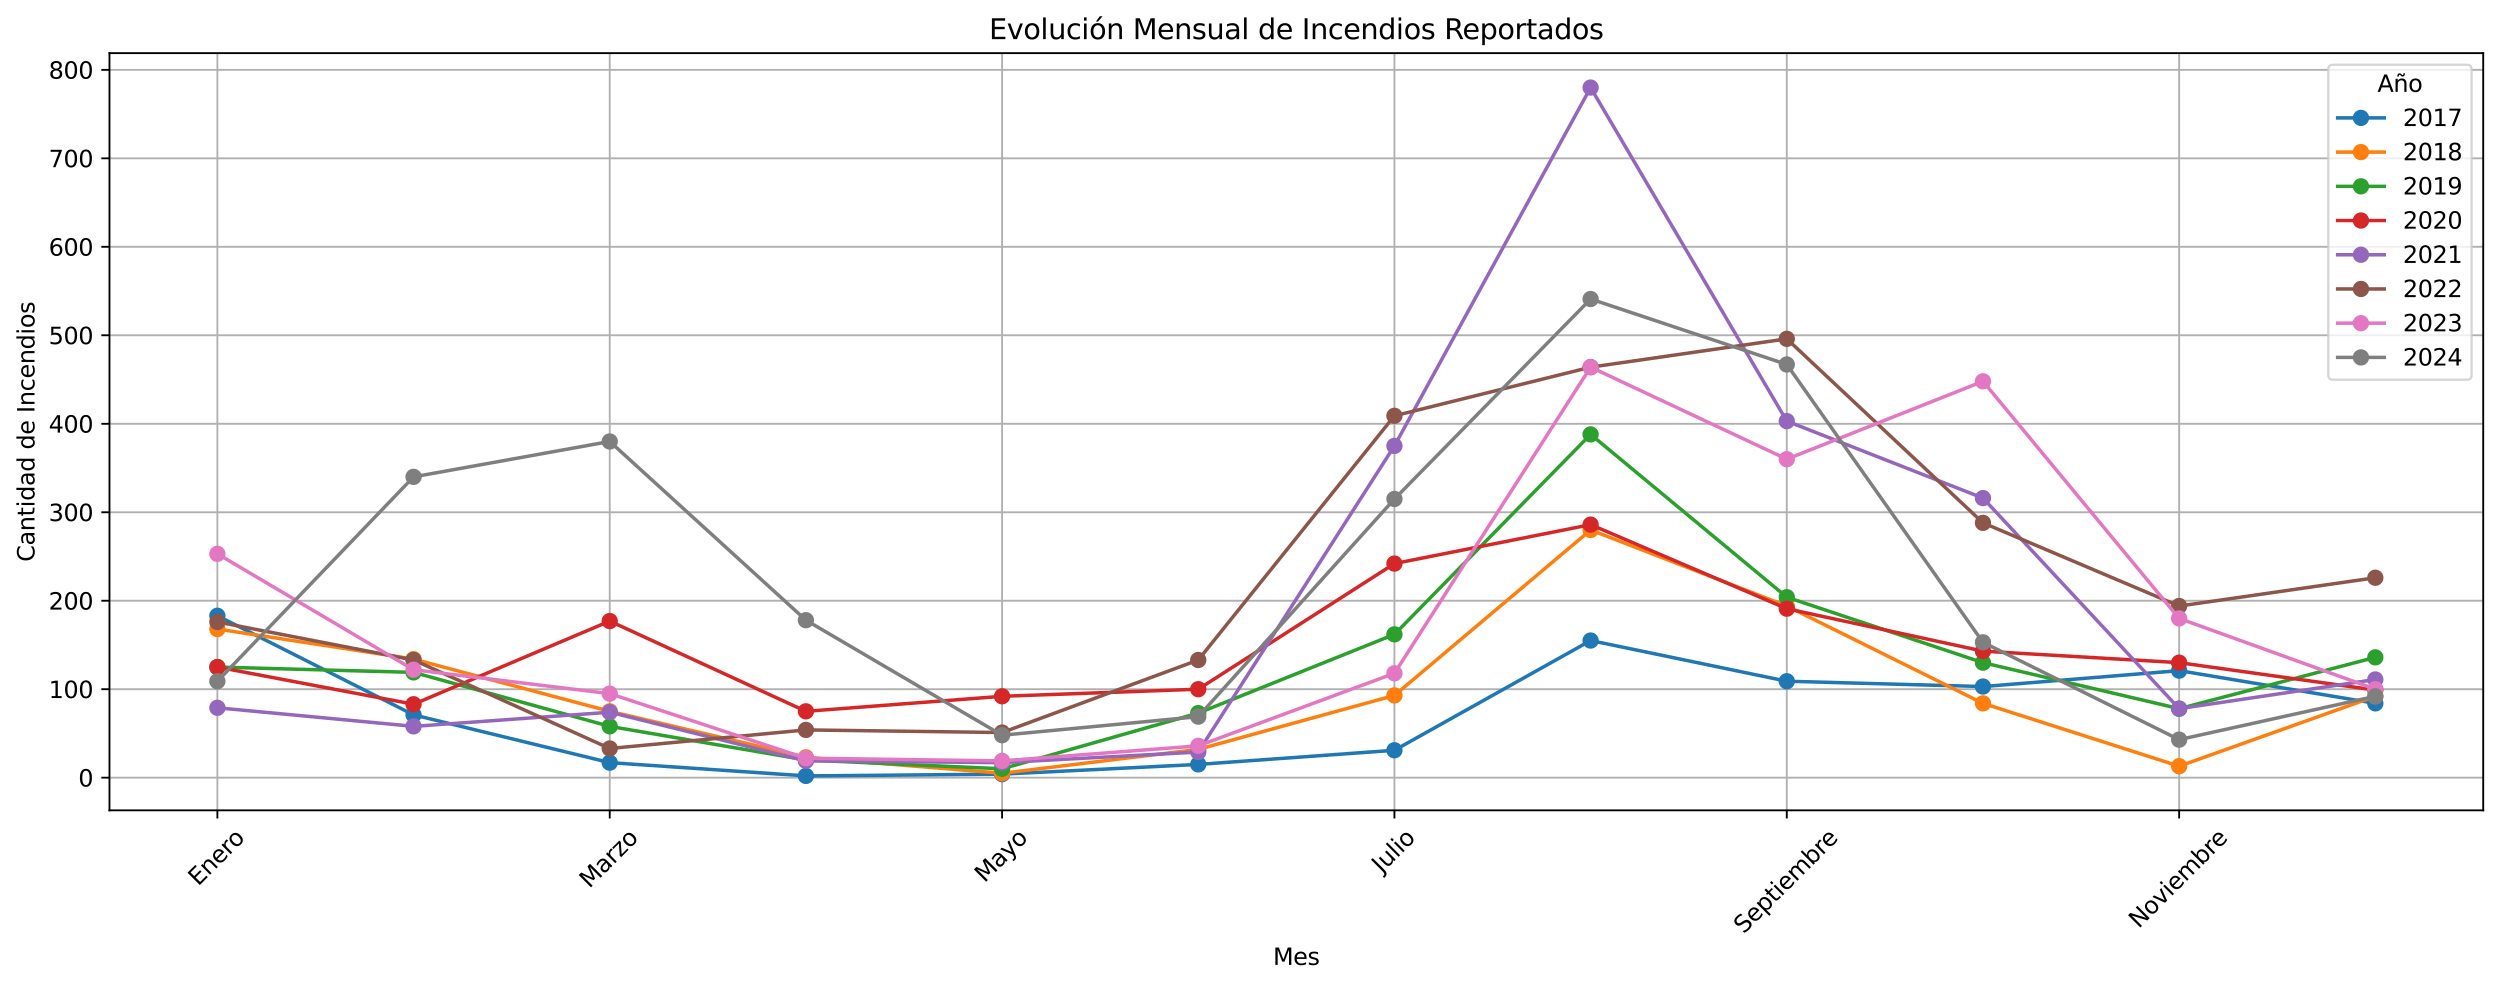 <?xml version="1.0" encoding="utf-8" standalone="no"?>
<!DOCTYPE svg PUBLIC "-//W3C//DTD SVG 1.1//EN"
  "http://www.w3.org/Graphics/SVG/1.1/DTD/svg11.dtd">
<svg xmlns:xlink="http://www.w3.org/1999/xlink" width="1072.496pt" height="423.244pt" viewBox="0 0 1072.496 423.244" xmlns="http://www.w3.org/2000/svg" version="1.1">
 <defs>
  <style type="text/css">*{stroke-linejoin: round; stroke-linecap: butt}</style>
 </defs>
 <g id="figure_1">
  <g id="patch_1">
   <path d="M 0 423.244 
L 1072.496 423.244 
L 1072.496 0 
L 0 0 
z
" style="fill: #ffffff"/>
  </g>
  <g id="axes_1">
   <g id="patch_2">
    <path d="M 46.966 347.63 
L 1065.296 347.63 
L 1065.296 22.798 
L 46.966 22.798 
z
" style="fill: #ffffff"/>
   </g>
   <g id="matplotlib.axis_1">
    <g id="xtick_1">
     <g id="line2d_1">
      <path d="M 93.253 347.63 
L 93.253 22.798 
" clip-path="url(#p991746381f)" style="fill: none; stroke: #b0b0b0; stroke-width: 0.8; stroke-linecap: square"/>
     </g>
     <g id="line2d_2">
      <defs>
       <path id="m0b01eab002" d="M 0 0 
L 0 3.5 
" style="stroke: #000000; stroke-width: 0.8"/>
      </defs>
      <g>
       <use xlink:href="#m0b01eab002" x="93.253" y="347.63" style="stroke: #000000; stroke-width: 0.8"/>
      </g>
     </g>
     <g id="text_1">
      <!-- Enero -->
      <g transform="translate(85.017 380.378) rotate(-45) scale(0.1 -0.1)">
       <defs>
        <path id="DejaVuSans-45" d="M 628 4666 
L 3578 4666 
L 3578 4134 
L 1259 4134 
L 1259 2753 
L 3481 2753 
L 3481 2222 
L 1259 2222 
L 1259 531 
L 3634 531 
L 3634 0 
L 628 0 
L 628 4666 
z
" transform="scale(0.016)"/>
        <path id="DejaVuSans-6e" d="M 3513 2113 
L 3513 0 
L 2938 0 
L 2938 2094 
Q 2938 2591 2744 2837 
Q 2550 3084 2163 3084 
Q 1697 3084 1428 2787 
Q 1159 2491 1159 1978 
L 1159 0 
L 581 0 
L 581 3500 
L 1159 3500 
L 1159 2956 
Q 1366 3272 1645 3428 
Q 1925 3584 2291 3584 
Q 2894 3584 3203 3211 
Q 3513 2838 3513 2113 
z
" transform="scale(0.016)"/>
        <path id="DejaVuSans-65" d="M 3597 1894 
L 3597 1613 
L 953 1613 
Q 991 1019 1311 708 
Q 1631 397 2203 397 
Q 2534 397 2845 478 
Q 3156 559 3463 722 
L 3463 178 
Q 3153 47 2828 -22 
Q 2503 -91 2169 -91 
Q 1331 -91 842 396 
Q 353 884 353 1716 
Q 353 2575 817 3079 
Q 1281 3584 2069 3584 
Q 2775 3584 3186 3129 
Q 3597 2675 3597 1894 
z
M 3022 2063 
Q 3016 2534 2758 2815 
Q 2500 3097 2075 3097 
Q 1594 3097 1305 2825 
Q 1016 2553 972 2059 
L 3022 2063 
z
" transform="scale(0.016)"/>
        <path id="DejaVuSans-72" d="M 2631 2963 
Q 2534 3019 2420 3045 
Q 2306 3072 2169 3072 
Q 1681 3072 1420 2755 
Q 1159 2438 1159 1844 
L 1159 0 
L 581 0 
L 581 3500 
L 1159 3500 
L 1159 2956 
Q 1341 3275 1631 3429 
Q 1922 3584 2338 3584 
Q 2397 3584 2469 3576 
Q 2541 3569 2628 3553 
L 2631 2963 
z
" transform="scale(0.016)"/>
        <path id="DejaVuSans-6f" d="M 1959 3097 
Q 1497 3097 1228 2736 
Q 959 2375 959 1747 
Q 959 1119 1226 758 
Q 1494 397 1959 397 
Q 2419 397 2687 759 
Q 2956 1122 2956 1747 
Q 2956 2369 2687 2733 
Q 2419 3097 1959 3097 
z
M 1959 3584 
Q 2709 3584 3137 3096 
Q 3566 2609 3566 1747 
Q 3566 888 3137 398 
Q 2709 -91 1959 -91 
Q 1206 -91 779 398 
Q 353 888 353 1747 
Q 353 2609 779 3096 
Q 1206 3584 1959 3584 
z
" transform="scale(0.016)"/>
       </defs>
       <use xlink:href="#DejaVuSans-45"/>
       <use xlink:href="#DejaVuSans-6e" transform="translate(63.184 0)"/>
       <use xlink:href="#DejaVuSans-65" transform="translate(126.562 0)"/>
       <use xlink:href="#DejaVuSans-72" transform="translate(188.086 0)"/>
       <use xlink:href="#DejaVuSans-6f" transform="translate(226.949 0)"/>
      </g>
     </g>
    </g>
    <g id="xtick_2">
     <g id="line2d_3">
      <path d="M 261.572 347.63 
L 261.572 22.798 
" clip-path="url(#p991746381f)" style="fill: none; stroke: #b0b0b0; stroke-width: 0.8; stroke-linecap: square"/>
     </g>
     <g id="line2d_4">
      <g>
       <use xlink:href="#m0b01eab002" x="261.572" y="347.63" style="stroke: #000000; stroke-width: 0.8"/>
      </g>
     </g>
     <g id="text_2">
      <!-- Marzo -->
      <g transform="translate(252.834 381.382) rotate(-45) scale(0.1 -0.1)">
       <defs>
        <path id="DejaVuSans-4d" d="M 628 4666 
L 1569 4666 
L 2759 1491 
L 3956 4666 
L 4897 4666 
L 4897 0 
L 4281 0 
L 4281 4097 
L 3078 897 
L 2444 897 
L 1241 4097 
L 1241 0 
L 628 0 
L 628 4666 
z
" transform="scale(0.016)"/>
        <path id="DejaVuSans-61" d="M 2194 1759 
Q 1497 1759 1228 1600 
Q 959 1441 959 1056 
Q 959 750 1161 570 
Q 1363 391 1709 391 
Q 2188 391 2477 730 
Q 2766 1069 2766 1631 
L 2766 1759 
L 2194 1759 
z
M 3341 1997 
L 3341 0 
L 2766 0 
L 2766 531 
Q 2569 213 2275 61 
Q 1981 -91 1556 -91 
Q 1019 -91 701 211 
Q 384 513 384 1019 
Q 384 1609 779 1909 
Q 1175 2209 1959 2209 
L 2766 2209 
L 2766 2266 
Q 2766 2663 2505 2880 
Q 2244 3097 1772 3097 
Q 1472 3097 1187 3025 
Q 903 2953 641 2809 
L 641 3341 
Q 956 3463 1253 3523 
Q 1550 3584 1831 3584 
Q 2591 3584 2966 3190 
Q 3341 2797 3341 1997 
z
" transform="scale(0.016)"/>
        <path id="DejaVuSans-7a" d="M 353 3500 
L 3084 3500 
L 3084 2975 
L 922 459 
L 3084 459 
L 3084 0 
L 275 0 
L 275 525 
L 2438 3041 
L 353 3041 
L 353 3500 
z
" transform="scale(0.016)"/>
       </defs>
       <use xlink:href="#DejaVuSans-4d"/>
       <use xlink:href="#DejaVuSans-61" transform="translate(86.279 0)"/>
       <use xlink:href="#DejaVuSans-72" transform="translate(147.559 0)"/>
       <use xlink:href="#DejaVuSans-7a" transform="translate(188.672 0)"/>
       <use xlink:href="#DejaVuSans-6f" transform="translate(241.162 0)"/>
      </g>
     </g>
    </g>
    <g id="xtick_3">
     <g id="line2d_5">
      <path d="M 429.891 347.63 
L 429.891 22.798 
" clip-path="url(#p991746381f)" style="fill: none; stroke: #b0b0b0; stroke-width: 0.8; stroke-linecap: square"/>
     </g>
     <g id="line2d_6">
      <g>
       <use xlink:href="#m0b01eab002" x="429.891" y="347.63" style="stroke: #000000; stroke-width: 0.8"/>
      </g>
     </g>
     <g id="text_3">
      <!-- Mayo -->
      <g transform="translate(422.37 378.949) rotate(-45) scale(0.1 -0.1)">
       <defs>
        <path id="DejaVuSans-79" d="M 2059 -325 
Q 1816 -950 1584 -1140 
Q 1353 -1331 966 -1331 
L 506 -1331 
L 506 -850 
L 844 -850 
Q 1081 -850 1212 -737 
Q 1344 -625 1503 -206 
L 1606 56 
L 191 3500 
L 800 3500 
L 1894 763 
L 2988 3500 
L 3597 3500 
L 2059 -325 
z
" transform="scale(0.016)"/>
       </defs>
       <use xlink:href="#DejaVuSans-4d"/>
       <use xlink:href="#DejaVuSans-61" transform="translate(86.279 0)"/>
       <use xlink:href="#DejaVuSans-79" transform="translate(147.559 0)"/>
       <use xlink:href="#DejaVuSans-6f" transform="translate(206.738 0)"/>
      </g>
     </g>
    </g>
    <g id="xtick_4">
     <g id="line2d_7">
      <path d="M 598.21 347.63 
L 598.21 22.798 
" clip-path="url(#p991746381f)" style="fill: none; stroke: #b0b0b0; stroke-width: 0.8; stroke-linecap: square"/>
     </g>
     <g id="line2d_8">
      <g>
       <use xlink:href="#m0b01eab002" x="598.21" y="347.63" style="stroke: #000000; stroke-width: 0.8"/>
      </g>
     </g>
     <g id="text_4">
      <!-- Julio -->
      <g transform="translate(592.75 374.826) rotate(-45) scale(0.1 -0.1)">
       <defs>
        <path id="DejaVuSans-4a" d="M 628 4666 
L 1259 4666 
L 1259 325 
Q 1259 -519 939 -900 
Q 619 -1281 -91 -1281 
L -331 -1281 
L -331 -750 
L -134 -750 
Q 284 -750 456 -515 
Q 628 -281 628 325 
L 628 4666 
z
" transform="scale(0.016)"/>
        <path id="DejaVuSans-75" d="M 544 1381 
L 544 3500 
L 1119 3500 
L 1119 1403 
Q 1119 906 1312 657 
Q 1506 409 1894 409 
Q 2359 409 2629 706 
Q 2900 1003 2900 1516 
L 2900 3500 
L 3475 3500 
L 3475 0 
L 2900 0 
L 2900 538 
Q 2691 219 2414 64 
Q 2138 -91 1772 -91 
Q 1169 -91 856 284 
Q 544 659 544 1381 
z
M 1991 3584 
L 1991 3584 
z
" transform="scale(0.016)"/>
        <path id="DejaVuSans-6c" d="M 603 4863 
L 1178 4863 
L 1178 0 
L 603 0 
L 603 4863 
z
" transform="scale(0.016)"/>
        <path id="DejaVuSans-69" d="M 603 3500 
L 1178 3500 
L 1178 0 
L 603 0 
L 603 3500 
z
M 603 4863 
L 1178 4863 
L 1178 4134 
L 603 4134 
L 603 4863 
z
" transform="scale(0.016)"/>
       </defs>
       <use xlink:href="#DejaVuSans-4a"/>
       <use xlink:href="#DejaVuSans-75" transform="translate(29.492 0)"/>
       <use xlink:href="#DejaVuSans-6c" transform="translate(92.871 0)"/>
       <use xlink:href="#DejaVuSans-69" transform="translate(120.654 0)"/>
       <use xlink:href="#DejaVuSans-6f" transform="translate(148.438 0)"/>
      </g>
     </g>
    </g>
    <g id="xtick_5">
     <g id="line2d_9">
      <path d="M 766.529 347.63 
L 766.529 22.798 
" clip-path="url(#p991746381f)" style="fill: none; stroke: #b0b0b0; stroke-width: 0.8; stroke-linecap: square"/>
     </g>
     <g id="line2d_10">
      <g>
       <use xlink:href="#m0b01eab002" x="766.529" y="347.63" style="stroke: #000000; stroke-width: 0.8"/>
      </g>
     </g>
     <g id="text_5">
      <!-- Septiembre -->
      <g transform="translate(748.035 400.895) rotate(-45) scale(0.1 -0.1)">
       <defs>
        <path id="DejaVuSans-53" d="M 3425 4513 
L 3425 3897 
Q 3066 4069 2747 4153 
Q 2428 4238 2131 4238 
Q 1616 4238 1336 4038 
Q 1056 3838 1056 3469 
Q 1056 3159 1242 3001 
Q 1428 2844 1947 2747 
L 2328 2669 
Q 3034 2534 3370 2195 
Q 3706 1856 3706 1288 
Q 3706 609 3251 259 
Q 2797 -91 1919 -91 
Q 1588 -91 1214 -16 
Q 841 59 441 206 
L 441 856 
Q 825 641 1194 531 
Q 1563 422 1919 422 
Q 2459 422 2753 634 
Q 3047 847 3047 1241 
Q 3047 1584 2836 1778 
Q 2625 1972 2144 2069 
L 1759 2144 
Q 1053 2284 737 2584 
Q 422 2884 422 3419 
Q 422 4038 858 4394 
Q 1294 4750 2059 4750 
Q 2388 4750 2728 4690 
Q 3069 4631 3425 4513 
z
" transform="scale(0.016)"/>
        <path id="DejaVuSans-70" d="M 1159 525 
L 1159 -1331 
L 581 -1331 
L 581 3500 
L 1159 3500 
L 1159 2969 
Q 1341 3281 1617 3432 
Q 1894 3584 2278 3584 
Q 2916 3584 3314 3078 
Q 3713 2572 3713 1747 
Q 3713 922 3314 415 
Q 2916 -91 2278 -91 
Q 1894 -91 1617 61 
Q 1341 213 1159 525 
z
M 3116 1747 
Q 3116 2381 2855 2742 
Q 2594 3103 2138 3103 
Q 1681 3103 1420 2742 
Q 1159 2381 1159 1747 
Q 1159 1113 1420 752 
Q 1681 391 2138 391 
Q 2594 391 2855 752 
Q 3116 1113 3116 1747 
z
" transform="scale(0.016)"/>
        <path id="DejaVuSans-74" d="M 1172 4494 
L 1172 3500 
L 2356 3500 
L 2356 3053 
L 1172 3053 
L 1172 1153 
Q 1172 725 1289 603 
Q 1406 481 1766 481 
L 2356 481 
L 2356 0 
L 1766 0 
Q 1100 0 847 248 
Q 594 497 594 1153 
L 594 3053 
L 172 3053 
L 172 3500 
L 594 3500 
L 594 4494 
L 1172 4494 
z
" transform="scale(0.016)"/>
        <path id="DejaVuSans-6d" d="M 3328 2828 
Q 3544 3216 3844 3400 
Q 4144 3584 4550 3584 
Q 5097 3584 5394 3201 
Q 5691 2819 5691 2113 
L 5691 0 
L 5113 0 
L 5113 2094 
Q 5113 2597 4934 2840 
Q 4756 3084 4391 3084 
Q 3944 3084 3684 2787 
Q 3425 2491 3425 1978 
L 3425 0 
L 2847 0 
L 2847 2094 
Q 2847 2600 2669 2842 
Q 2491 3084 2119 3084 
Q 1678 3084 1418 2786 
Q 1159 2488 1159 1978 
L 1159 0 
L 581 0 
L 581 3500 
L 1159 3500 
L 1159 2956 
Q 1356 3278 1631 3431 
Q 1906 3584 2284 3584 
Q 2666 3584 2933 3390 
Q 3200 3197 3328 2828 
z
" transform="scale(0.016)"/>
        <path id="DejaVuSans-62" d="M 3116 1747 
Q 3116 2381 2855 2742 
Q 2594 3103 2138 3103 
Q 1681 3103 1420 2742 
Q 1159 2381 1159 1747 
Q 1159 1113 1420 752 
Q 1681 391 2138 391 
Q 2594 391 2855 752 
Q 3116 1113 3116 1747 
z
M 1159 2969 
Q 1341 3281 1617 3432 
Q 1894 3584 2278 3584 
Q 2916 3584 3314 3078 
Q 3713 2572 3713 1747 
Q 3713 922 3314 415 
Q 2916 -91 2278 -91 
Q 1894 -91 1617 61 
Q 1341 213 1159 525 
L 1159 0 
L 581 0 
L 581 4863 
L 1159 4863 
L 1159 2969 
z
" transform="scale(0.016)"/>
       </defs>
       <use xlink:href="#DejaVuSans-53"/>
       <use xlink:href="#DejaVuSans-65" transform="translate(63.477 0)"/>
       <use xlink:href="#DejaVuSans-70" transform="translate(125 0)"/>
       <use xlink:href="#DejaVuSans-74" transform="translate(188.477 0)"/>
       <use xlink:href="#DejaVuSans-69" transform="translate(227.686 0)"/>
       <use xlink:href="#DejaVuSans-65" transform="translate(255.469 0)"/>
       <use xlink:href="#DejaVuSans-6d" transform="translate(316.992 0)"/>
       <use xlink:href="#DejaVuSans-62" transform="translate(414.404 0)"/>
       <use xlink:href="#DejaVuSans-72" transform="translate(477.881 0)"/>
       <use xlink:href="#DejaVuSans-65" transform="translate(516.744 0)"/>
      </g>
     </g>
    </g>
    <g id="xtick_6">
     <g id="line2d_11">
      <path d="M 934.848 347.63 
L 934.848 22.798 
" clip-path="url(#p991746381f)" style="fill: none; stroke: #b0b0b0; stroke-width: 0.8; stroke-linecap: square"/>
     </g>
     <g id="line2d_12">
      <g>
       <use xlink:href="#m0b01eab002" x="934.848" y="347.63" style="stroke: #000000; stroke-width: 0.8"/>
      </g>
     </g>
     <g id="text_6">
      <!-- Noviembre -->
      <g transform="translate(917.503 398.596) rotate(-45) scale(0.1 -0.1)">
       <defs>
        <path id="DejaVuSans-4e" d="M 628 4666 
L 1478 4666 
L 3547 763 
L 3547 4666 
L 4159 4666 
L 4159 0 
L 3309 0 
L 1241 3903 
L 1241 0 
L 628 0 
L 628 4666 
z
" transform="scale(0.016)"/>
        <path id="DejaVuSans-76" d="M 191 3500 
L 800 3500 
L 1894 563 
L 2988 3500 
L 3597 3500 
L 2284 0 
L 1503 0 
L 191 3500 
z
" transform="scale(0.016)"/>
       </defs>
       <use xlink:href="#DejaVuSans-4e"/>
       <use xlink:href="#DejaVuSans-6f" transform="translate(74.805 0)"/>
       <use xlink:href="#DejaVuSans-76" transform="translate(135.986 0)"/>
       <use xlink:href="#DejaVuSans-69" transform="translate(195.166 0)"/>
       <use xlink:href="#DejaVuSans-65" transform="translate(222.949 0)"/>
       <use xlink:href="#DejaVuSans-6d" transform="translate(284.473 0)"/>
       <use xlink:href="#DejaVuSans-62" transform="translate(381.885 0)"/>
       <use xlink:href="#DejaVuSans-72" transform="translate(445.361 0)"/>
       <use xlink:href="#DejaVuSans-65" transform="translate(484.225 0)"/>
      </g>
     </g>
    </g>
    <g id="text_7">
     <!-- Mes -->
     <g transform="translate(546.135 413.964) scale(0.1 -0.1)">
      <defs>
       <path id="DejaVuSans-73" d="M 2834 3397 
L 2834 2853 
Q 2591 2978 2328 3040 
Q 2066 3103 1784 3103 
Q 1356 3103 1142 2972 
Q 928 2841 928 2578 
Q 928 2378 1081 2264 
Q 1234 2150 1697 2047 
L 1894 2003 
Q 2506 1872 2764 1633 
Q 3022 1394 3022 966 
Q 3022 478 2636 193 
Q 2250 -91 1575 -91 
Q 1294 -91 989 -36 
Q 684 19 347 128 
L 347 722 
Q 666 556 975 473 
Q 1284 391 1588 391 
Q 1994 391 2212 530 
Q 2431 669 2431 922 
Q 2431 1156 2273 1281 
Q 2116 1406 1581 1522 
L 1381 1569 
Q 847 1681 609 1914 
Q 372 2147 372 2553 
Q 372 3047 722 3315 
Q 1072 3584 1716 3584 
Q 2034 3584 2315 3537 
Q 2597 3491 2834 3397 
z
" transform="scale(0.016)"/>
      </defs>
      <use xlink:href="#DejaVuSans-4d"/>
      <use xlink:href="#DejaVuSans-65" transform="translate(86.279 0)"/>
      <use xlink:href="#DejaVuSans-73" transform="translate(147.803 0)"/>
     </g>
    </g>
   </g>
   <g id="matplotlib.axis_2">
    <g id="ytick_1">
     <g id="line2d_13">
      <path d="M 46.966 333.624 
L 1065.296 333.624 
" clip-path="url(#p991746381f)" style="fill: none; stroke: #b0b0b0; stroke-width: 0.8; stroke-linecap: square"/>
     </g>
     <g id="line2d_14">
      <defs>
       <path id="m8b86930b7f" d="M 0 0 
L -3.5 0 
" style="stroke: #000000; stroke-width: 0.8"/>
      </defs>
      <g>
       <use xlink:href="#m8b86930b7f" x="46.966" y="333.624" style="stroke: #000000; stroke-width: 0.8"/>
      </g>
     </g>
     <g id="text_8">
      <!-- 0 -->
      <g transform="translate(33.603 337.423) scale(0.1 -0.1)">
       <defs>
        <path id="DejaVuSans-30" d="M 2034 4250 
Q 1547 4250 1301 3770 
Q 1056 3291 1056 2328 
Q 1056 1369 1301 889 
Q 1547 409 2034 409 
Q 2525 409 2770 889 
Q 3016 1369 3016 2328 
Q 3016 3291 2770 3770 
Q 2525 4250 2034 4250 
z
M 2034 4750 
Q 2819 4750 3233 4129 
Q 3647 3509 3647 2328 
Q 3647 1150 3233 529 
Q 2819 -91 2034 -91 
Q 1250 -91 836 529 
Q 422 1150 422 2328 
Q 422 3509 836 4129 
Q 1250 4750 2034 4750 
z
" transform="scale(0.016)"/>
       </defs>
       <use xlink:href="#DejaVuSans-30"/>
      </g>
     </g>
    </g>
    <g id="ytick_2">
     <g id="line2d_15">
      <path d="M 46.966 295.668 
L 1065.296 295.668 
" clip-path="url(#p991746381f)" style="fill: none; stroke: #b0b0b0; stroke-width: 0.8; stroke-linecap: square"/>
     </g>
     <g id="line2d_16">
      <g>
       <use xlink:href="#m8b86930b7f" x="46.966" y="295.668" style="stroke: #000000; stroke-width: 0.8"/>
      </g>
     </g>
     <g id="text_9">
      <!-- 100 -->
      <g transform="translate(20.878 299.467) scale(0.1 -0.1)">
       <defs>
        <path id="DejaVuSans-31" d="M 794 531 
L 1825 531 
L 1825 4091 
L 703 3866 
L 703 4441 
L 1819 4666 
L 2450 4666 
L 2450 531 
L 3481 531 
L 3481 0 
L 794 0 
L 794 531 
z
" transform="scale(0.016)"/>
       </defs>
       <use xlink:href="#DejaVuSans-31"/>
       <use xlink:href="#DejaVuSans-30" transform="translate(63.623 0)"/>
       <use xlink:href="#DejaVuSans-30" transform="translate(127.246 0)"/>
      </g>
     </g>
    </g>
    <g id="ytick_3">
     <g id="line2d_17">
      <path d="M 46.966 257.711 
L 1065.296 257.711 
" clip-path="url(#p991746381f)" style="fill: none; stroke: #b0b0b0; stroke-width: 0.8; stroke-linecap: square"/>
     </g>
     <g id="line2d_18">
      <g>
       <use xlink:href="#m8b86930b7f" x="46.966" y="257.711" style="stroke: #000000; stroke-width: 0.8"/>
      </g>
     </g>
     <g id="text_10">
      <!-- 200 -->
      <g transform="translate(20.878 261.51) scale(0.1 -0.1)">
       <defs>
        <path id="DejaVuSans-32" d="M 1228 531 
L 3431 531 
L 3431 0 
L 469 0 
L 469 531 
Q 828 903 1448 1529 
Q 2069 2156 2228 2338 
Q 2531 2678 2651 2914 
Q 2772 3150 2772 3378 
Q 2772 3750 2511 3984 
Q 2250 4219 1831 4219 
Q 1534 4219 1204 4116 
Q 875 4013 500 3803 
L 500 4441 
Q 881 4594 1212 4672 
Q 1544 4750 1819 4750 
Q 2544 4750 2975 4387 
Q 3406 4025 3406 3419 
Q 3406 3131 3298 2873 
Q 3191 2616 2906 2266 
Q 2828 2175 2409 1742 
Q 1991 1309 1228 531 
z
" transform="scale(0.016)"/>
       </defs>
       <use xlink:href="#DejaVuSans-32"/>
       <use xlink:href="#DejaVuSans-30" transform="translate(63.623 0)"/>
       <use xlink:href="#DejaVuSans-30" transform="translate(127.246 0)"/>
      </g>
     </g>
    </g>
    <g id="ytick_4">
     <g id="line2d_19">
      <path d="M 46.966 219.755 
L 1065.296 219.755 
" clip-path="url(#p991746381f)" style="fill: none; stroke: #b0b0b0; stroke-width: 0.8; stroke-linecap: square"/>
     </g>
     <g id="line2d_20">
      <g>
       <use xlink:href="#m8b86930b7f" x="46.966" y="219.755" style="stroke: #000000; stroke-width: 0.8"/>
      </g>
     </g>
     <g id="text_11">
      <!-- 300 -->
      <g transform="translate(20.878 223.554) scale(0.1 -0.1)">
       <defs>
        <path id="DejaVuSans-33" d="M 2597 2516 
Q 3050 2419 3304 2112 
Q 3559 1806 3559 1356 
Q 3559 666 3084 287 
Q 2609 -91 1734 -91 
Q 1441 -91 1130 -33 
Q 819 25 488 141 
L 488 750 
Q 750 597 1062 519 
Q 1375 441 1716 441 
Q 2309 441 2620 675 
Q 2931 909 2931 1356 
Q 2931 1769 2642 2001 
Q 2353 2234 1838 2234 
L 1294 2234 
L 1294 2753 
L 1863 2753 
Q 2328 2753 2575 2939 
Q 2822 3125 2822 3475 
Q 2822 3834 2567 4026 
Q 2313 4219 1838 4219 
Q 1578 4219 1281 4162 
Q 984 4106 628 3988 
L 628 4550 
Q 988 4650 1302 4700 
Q 1616 4750 1894 4750 
Q 2613 4750 3031 4423 
Q 3450 4097 3450 3541 
Q 3450 3153 3228 2886 
Q 3006 2619 2597 2516 
z
" transform="scale(0.016)"/>
       </defs>
       <use xlink:href="#DejaVuSans-33"/>
       <use xlink:href="#DejaVuSans-30" transform="translate(63.623 0)"/>
       <use xlink:href="#DejaVuSans-30" transform="translate(127.246 0)"/>
      </g>
     </g>
    </g>
    <g id="ytick_5">
     <g id="line2d_21">
      <path d="M 46.966 181.798 
L 1065.296 181.798 
" clip-path="url(#p991746381f)" style="fill: none; stroke: #b0b0b0; stroke-width: 0.8; stroke-linecap: square"/>
     </g>
     <g id="line2d_22">
      <g>
       <use xlink:href="#m8b86930b7f" x="46.966" y="181.798" style="stroke: #000000; stroke-width: 0.8"/>
      </g>
     </g>
     <g id="text_12">
      <!-- 400 -->
      <g transform="translate(20.878 185.597) scale(0.1 -0.1)">
       <defs>
        <path id="DejaVuSans-34" d="M 2419 4116 
L 825 1625 
L 2419 1625 
L 2419 4116 
z
M 2253 4666 
L 3047 4666 
L 3047 1625 
L 3713 1625 
L 3713 1100 
L 3047 1100 
L 3047 0 
L 2419 0 
L 2419 1100 
L 313 1100 
L 313 1709 
L 2253 4666 
z
" transform="scale(0.016)"/>
       </defs>
       <use xlink:href="#DejaVuSans-34"/>
       <use xlink:href="#DejaVuSans-30" transform="translate(63.623 0)"/>
       <use xlink:href="#DejaVuSans-30" transform="translate(127.246 0)"/>
      </g>
     </g>
    </g>
    <g id="ytick_6">
     <g id="line2d_23">
      <path d="M 46.966 143.842 
L 1065.296 143.842 
" clip-path="url(#p991746381f)" style="fill: none; stroke: #b0b0b0; stroke-width: 0.8; stroke-linecap: square"/>
     </g>
     <g id="line2d_24">
      <g>
       <use xlink:href="#m8b86930b7f" x="46.966" y="143.842" style="stroke: #000000; stroke-width: 0.8"/>
      </g>
     </g>
     <g id="text_13">
      <!-- 500 -->
      <g transform="translate(20.878 147.641) scale(0.1 -0.1)">
       <defs>
        <path id="DejaVuSans-35" d="M 691 4666 
L 3169 4666 
L 3169 4134 
L 1269 4134 
L 1269 2991 
Q 1406 3038 1543 3061 
Q 1681 3084 1819 3084 
Q 2600 3084 3056 2656 
Q 3513 2228 3513 1497 
Q 3513 744 3044 326 
Q 2575 -91 1722 -91 
Q 1428 -91 1123 -41 
Q 819 9 494 109 
L 494 744 
Q 775 591 1075 516 
Q 1375 441 1709 441 
Q 2250 441 2565 725 
Q 2881 1009 2881 1497 
Q 2881 1984 2565 2268 
Q 2250 2553 1709 2553 
Q 1456 2553 1204 2497 
Q 953 2441 691 2322 
L 691 4666 
z
" transform="scale(0.016)"/>
       </defs>
       <use xlink:href="#DejaVuSans-35"/>
       <use xlink:href="#DejaVuSans-30" transform="translate(63.623 0)"/>
       <use xlink:href="#DejaVuSans-30" transform="translate(127.246 0)"/>
      </g>
     </g>
    </g>
    <g id="ytick_7">
     <g id="line2d_25">
      <path d="M 46.966 105.885 
L 1065.296 105.885 
" clip-path="url(#p991746381f)" style="fill: none; stroke: #b0b0b0; stroke-width: 0.8; stroke-linecap: square"/>
     </g>
     <g id="line2d_26">
      <g>
       <use xlink:href="#m8b86930b7f" x="46.966" y="105.885" style="stroke: #000000; stroke-width: 0.8"/>
      </g>
     </g>
     <g id="text_14">
      <!-- 600 -->
      <g transform="translate(20.878 109.684) scale(0.1 -0.1)">
       <defs>
        <path id="DejaVuSans-36" d="M 2113 2584 
Q 1688 2584 1439 2293 
Q 1191 2003 1191 1497 
Q 1191 994 1439 701 
Q 1688 409 2113 409 
Q 2538 409 2786 701 
Q 3034 994 3034 1497 
Q 3034 2003 2786 2293 
Q 2538 2584 2113 2584 
z
M 3366 4563 
L 3366 3988 
Q 3128 4100 2886 4159 
Q 2644 4219 2406 4219 
Q 1781 4219 1451 3797 
Q 1122 3375 1075 2522 
Q 1259 2794 1537 2939 
Q 1816 3084 2150 3084 
Q 2853 3084 3261 2657 
Q 3669 2231 3669 1497 
Q 3669 778 3244 343 
Q 2819 -91 2113 -91 
Q 1303 -91 875 529 
Q 447 1150 447 2328 
Q 447 3434 972 4092 
Q 1497 4750 2381 4750 
Q 2619 4750 2861 4703 
Q 3103 4656 3366 4563 
z
" transform="scale(0.016)"/>
       </defs>
       <use xlink:href="#DejaVuSans-36"/>
       <use xlink:href="#DejaVuSans-30" transform="translate(63.623 0)"/>
       <use xlink:href="#DejaVuSans-30" transform="translate(127.246 0)"/>
      </g>
     </g>
    </g>
    <g id="ytick_8">
     <g id="line2d_27">
      <path d="M 46.966 67.928 
L 1065.296 67.928 
" clip-path="url(#p991746381f)" style="fill: none; stroke: #b0b0b0; stroke-width: 0.8; stroke-linecap: square"/>
     </g>
     <g id="line2d_28">
      <g>
       <use xlink:href="#m8b86930b7f" x="46.966" y="67.928" style="stroke: #000000; stroke-width: 0.8"/>
      </g>
     </g>
     <g id="text_15">
      <!-- 700 -->
      <g transform="translate(20.878 71.728) scale(0.1 -0.1)">
       <defs>
        <path id="DejaVuSans-37" d="M 525 4666 
L 3525 4666 
L 3525 4397 
L 1831 0 
L 1172 0 
L 2766 4134 
L 525 4134 
L 525 4666 
z
" transform="scale(0.016)"/>
       </defs>
       <use xlink:href="#DejaVuSans-37"/>
       <use xlink:href="#DejaVuSans-30" transform="translate(63.623 0)"/>
       <use xlink:href="#DejaVuSans-30" transform="translate(127.246 0)"/>
      </g>
     </g>
    </g>
    <g id="ytick_9">
     <g id="line2d_29">
      <path d="M 46.966 29.972 
L 1065.296 29.972 
" clip-path="url(#p991746381f)" style="fill: none; stroke: #b0b0b0; stroke-width: 0.8; stroke-linecap: square"/>
     </g>
     <g id="line2d_30">
      <g>
       <use xlink:href="#m8b86930b7f" x="46.966" y="29.972" style="stroke: #000000; stroke-width: 0.8"/>
      </g>
     </g>
     <g id="text_16">
      <!-- 800 -->
      <g transform="translate(20.878 33.771) scale(0.1 -0.1)">
       <defs>
        <path id="DejaVuSans-38" d="M 2034 2216 
Q 1584 2216 1326 1975 
Q 1069 1734 1069 1313 
Q 1069 891 1326 650 
Q 1584 409 2034 409 
Q 2484 409 2743 651 
Q 3003 894 3003 1313 
Q 3003 1734 2745 1975 
Q 2488 2216 2034 2216 
z
M 1403 2484 
Q 997 2584 770 2862 
Q 544 3141 544 3541 
Q 544 4100 942 4425 
Q 1341 4750 2034 4750 
Q 2731 4750 3128 4425 
Q 3525 4100 3525 3541 
Q 3525 3141 3298 2862 
Q 3072 2584 2669 2484 
Q 3125 2378 3379 2068 
Q 3634 1759 3634 1313 
Q 3634 634 3220 271 
Q 2806 -91 2034 -91 
Q 1263 -91 848 271 
Q 434 634 434 1313 
Q 434 1759 690 2068 
Q 947 2378 1403 2484 
z
M 1172 3481 
Q 1172 3119 1398 2916 
Q 1625 2713 2034 2713 
Q 2441 2713 2670 2916 
Q 2900 3119 2900 3481 
Q 2900 3844 2670 4047 
Q 2441 4250 2034 4250 
Q 1625 4250 1398 4047 
Q 1172 3844 1172 3481 
z
" transform="scale(0.016)"/>
       </defs>
       <use xlink:href="#DejaVuSans-38"/>
       <use xlink:href="#DejaVuSans-30" transform="translate(63.623 0)"/>
       <use xlink:href="#DejaVuSans-30" transform="translate(127.246 0)"/>
      </g>
     </g>
    </g>
    <g id="text_17">
     <!-- Cantidad de Incendios -->
     <g transform="translate(14.798 240.995) rotate(-90) scale(0.1 -0.1)">
      <defs>
       <path id="DejaVuSans-43" d="M 4122 4306 
L 4122 3641 
Q 3803 3938 3442 4084 
Q 3081 4231 2675 4231 
Q 1875 4231 1450 3742 
Q 1025 3253 1025 2328 
Q 1025 1406 1450 917 
Q 1875 428 2675 428 
Q 3081 428 3442 575 
Q 3803 722 4122 1019 
L 4122 359 
Q 3791 134 3420 21 
Q 3050 -91 2638 -91 
Q 1578 -91 968 557 
Q 359 1206 359 2328 
Q 359 3453 968 4101 
Q 1578 4750 2638 4750 
Q 3056 4750 3426 4639 
Q 3797 4528 4122 4306 
z
" transform="scale(0.016)"/>
       <path id="DejaVuSans-64" d="M 2906 2969 
L 2906 4863 
L 3481 4863 
L 3481 0 
L 2906 0 
L 2906 525 
Q 2725 213 2448 61 
Q 2172 -91 1784 -91 
Q 1150 -91 751 415 
Q 353 922 353 1747 
Q 353 2572 751 3078 
Q 1150 3584 1784 3584 
Q 2172 3584 2448 3432 
Q 2725 3281 2906 2969 
z
M 947 1747 
Q 947 1113 1208 752 
Q 1469 391 1925 391 
Q 2381 391 2643 752 
Q 2906 1113 2906 1747 
Q 2906 2381 2643 2742 
Q 2381 3103 1925 3103 
Q 1469 3103 1208 2742 
Q 947 2381 947 1747 
z
" transform="scale(0.016)"/>
       <path id="DejaVuSans-20" transform="scale(0.016)"/>
       <path id="DejaVuSans-49" d="M 628 4666 
L 1259 4666 
L 1259 0 
L 628 0 
L 628 4666 
z
" transform="scale(0.016)"/>
       <path id="DejaVuSans-63" d="M 3122 3366 
L 3122 2828 
Q 2878 2963 2633 3030 
Q 2388 3097 2138 3097 
Q 1578 3097 1268 2742 
Q 959 2388 959 1747 
Q 959 1106 1268 751 
Q 1578 397 2138 397 
Q 2388 397 2633 464 
Q 2878 531 3122 666 
L 3122 134 
Q 2881 22 2623 -34 
Q 2366 -91 2075 -91 
Q 1284 -91 818 406 
Q 353 903 353 1747 
Q 353 2603 823 3093 
Q 1294 3584 2113 3584 
Q 2378 3584 2631 3529 
Q 2884 3475 3122 3366 
z
" transform="scale(0.016)"/>
      </defs>
      <use xlink:href="#DejaVuSans-43"/>
      <use xlink:href="#DejaVuSans-61" transform="translate(69.824 0)"/>
      <use xlink:href="#DejaVuSans-6e" transform="translate(131.104 0)"/>
      <use xlink:href="#DejaVuSans-74" transform="translate(194.482 0)"/>
      <use xlink:href="#DejaVuSans-69" transform="translate(233.691 0)"/>
      <use xlink:href="#DejaVuSans-64" transform="translate(261.475 0)"/>
      <use xlink:href="#DejaVuSans-61" transform="translate(324.951 0)"/>
      <use xlink:href="#DejaVuSans-64" transform="translate(386.23 0)"/>
      <use xlink:href="#DejaVuSans-20" transform="translate(449.707 0)"/>
      <use xlink:href="#DejaVuSans-64" transform="translate(481.494 0)"/>
      <use xlink:href="#DejaVuSans-65" transform="translate(544.971 0)"/>
      <use xlink:href="#DejaVuSans-20" transform="translate(606.494 0)"/>
      <use xlink:href="#DejaVuSans-49" transform="translate(638.281 0)"/>
      <use xlink:href="#DejaVuSans-6e" transform="translate(667.773 0)"/>
      <use xlink:href="#DejaVuSans-63" transform="translate(731.152 0)"/>
      <use xlink:href="#DejaVuSans-65" transform="translate(786.133 0)"/>
      <use xlink:href="#DejaVuSans-6e" transform="translate(847.656 0)"/>
      <use xlink:href="#DejaVuSans-64" transform="translate(911.035 0)"/>
      <use xlink:href="#DejaVuSans-69" transform="translate(974.512 0)"/>
      <use xlink:href="#DejaVuSans-6f" transform="translate(1002.295 0)"/>
      <use xlink:href="#DejaVuSans-73" transform="translate(1063.477 0)"/>
     </g>
    </g>
   </g>
   <g id="line2d_31">
    <path d="M 93.253 264.164 
L 177.413 306.675 
L 261.572 327.172 
L 345.732 332.865 
L 429.891 332.106 
L 514.051 327.931 
L 598.21 321.858 
L 682.37 274.792 
L 766.529 292.252 
L 850.689 294.529 
L 934.848 287.697 
L 1019.008 301.741 
" clip-path="url(#p991746381f)" style="fill: none; stroke: #1f77b4; stroke-width: 1.5; stroke-linecap: square"/>
    <defs>
     <path id="md4fed61024" d="M 0 3 
C 0.796 3 1.559 2.684 2.121 2.121 
C 2.684 1.559 3 0.796 3 0 
C 3 -0.796 2.684 -1.559 2.121 -2.121 
C 1.559 -2.684 0.796 -3 0 -3 
C -0.796 -3 -1.559 -2.684 -2.121 -2.121 
C -2.684 -1.559 -3 -0.796 -3 0 
C -3 0.796 -2.684 1.559 -2.121 2.121 
C -1.559 2.684 -0.796 3 0 3 
z
" style="stroke: #1f77b4"/>
    </defs>
    <g clip-path="url(#p991746381f)">
     <use xlink:href="#md4fed61024" x="93.253" y="264.164" style="fill: #1f77b4; stroke: #1f77b4"/>
     <use xlink:href="#md4fed61024" x="177.413" y="306.675" style="fill: #1f77b4; stroke: #1f77b4"/>
     <use xlink:href="#md4fed61024" x="261.572" y="327.172" style="fill: #1f77b4; stroke: #1f77b4"/>
     <use xlink:href="#md4fed61024" x="345.732" y="332.865" style="fill: #1f77b4; stroke: #1f77b4"/>
     <use xlink:href="#md4fed61024" x="429.891" y="332.106" style="fill: #1f77b4; stroke: #1f77b4"/>
     <use xlink:href="#md4fed61024" x="514.051" y="327.931" style="fill: #1f77b4; stroke: #1f77b4"/>
     <use xlink:href="#md4fed61024" x="598.21" y="321.858" style="fill: #1f77b4; stroke: #1f77b4"/>
     <use xlink:href="#md4fed61024" x="682.37" y="274.792" style="fill: #1f77b4; stroke: #1f77b4"/>
     <use xlink:href="#md4fed61024" x="766.529" y="292.252" style="fill: #1f77b4; stroke: #1f77b4"/>
     <use xlink:href="#md4fed61024" x="850.689" y="294.529" style="fill: #1f77b4; stroke: #1f77b4"/>
     <use xlink:href="#md4fed61024" x="934.848" y="287.697" style="fill: #1f77b4; stroke: #1f77b4"/>
     <use xlink:href="#md4fed61024" x="1019.008" y="301.741" style="fill: #1f77b4; stroke: #1f77b4"/>
    </g>
   </g>
   <g id="line2d_32">
    <path d="M 93.253 269.857 
L 177.413 282.762 
L 261.572 305.157 
L 345.732 324.894 
L 429.891 331.726 
L 514.051 321.478 
L 598.21 298.325 
L 682.37 227.346 
L 766.529 259.989 
L 850.689 301.741 
L 934.848 328.69 
L 1019.008 298.704 
" clip-path="url(#p991746381f)" style="fill: none; stroke: #ff7f0e; stroke-width: 1.5; stroke-linecap: square"/>
    <defs>
     <path id="m6037c493b3" d="M 0 3 
C 0.796 3 1.559 2.684 2.121 2.121 
C 2.684 1.559 3 0.796 3 0 
C 3 -0.796 2.684 -1.559 2.121 -2.121 
C 1.559 -2.684 0.796 -3 0 -3 
C -0.796 -3 -1.559 -2.684 -2.121 -2.121 
C -2.684 -1.559 -3 -0.796 -3 0 
C -3 0.796 -2.684 1.559 -2.121 2.121 
C -1.559 2.684 -0.796 3 0 3 
z
" style="stroke: #ff7f0e"/>
    </defs>
    <g clip-path="url(#p991746381f)">
     <use xlink:href="#m6037c493b3" x="93.253" y="269.857" style="fill: #ff7f0e; stroke: #ff7f0e"/>
     <use xlink:href="#m6037c493b3" x="177.413" y="282.762" style="fill: #ff7f0e; stroke: #ff7f0e"/>
     <use xlink:href="#m6037c493b3" x="261.572" y="305.157" style="fill: #ff7f0e; stroke: #ff7f0e"/>
     <use xlink:href="#m6037c493b3" x="345.732" y="324.894" style="fill: #ff7f0e; stroke: #ff7f0e"/>
     <use xlink:href="#m6037c493b3" x="429.891" y="331.726" style="fill: #ff7f0e; stroke: #ff7f0e"/>
     <use xlink:href="#m6037c493b3" x="514.051" y="321.478" style="fill: #ff7f0e; stroke: #ff7f0e"/>
     <use xlink:href="#m6037c493b3" x="598.21" y="298.325" style="fill: #ff7f0e; stroke: #ff7f0e"/>
     <use xlink:href="#m6037c493b3" x="682.37" y="227.346" style="fill: #ff7f0e; stroke: #ff7f0e"/>
     <use xlink:href="#m6037c493b3" x="766.529" y="259.989" style="fill: #ff7f0e; stroke: #ff7f0e"/>
     <use xlink:href="#m6037c493b3" x="850.689" y="301.741" style="fill: #ff7f0e; stroke: #ff7f0e"/>
     <use xlink:href="#m6037c493b3" x="934.848" y="328.69" style="fill: #ff7f0e; stroke: #ff7f0e"/>
     <use xlink:href="#m6037c493b3" x="1019.008" y="298.704" style="fill: #ff7f0e; stroke: #ff7f0e"/>
    </g>
   </g>
   <g id="line2d_33">
    <path d="M 93.253 286.179 
L 177.413 288.456 
L 261.572 311.609 
L 345.732 326.033 
L 429.891 329.829 
L 514.051 305.916 
L 598.21 272.135 
L 682.37 186.353 
L 766.529 256.193 
L 850.689 284.281 
L 934.848 304.018 
L 1019.008 282.003 
" clip-path="url(#p991746381f)" style="fill: none; stroke: #2ca02c; stroke-width: 1.5; stroke-linecap: square"/>
    <defs>
     <path id="m34d3a4c8f8" d="M 0 3 
C 0.796 3 1.559 2.684 2.121 2.121 
C 2.684 1.559 3 0.796 3 0 
C 3 -0.796 2.684 -1.559 2.121 -2.121 
C 1.559 -2.684 0.796 -3 0 -3 
C -0.796 -3 -1.559 -2.684 -2.121 -2.121 
C -2.684 -1.559 -3 -0.796 -3 0 
C -3 0.796 -2.684 1.559 -2.121 2.121 
C -1.559 2.684 -0.796 3 0 3 
z
" style="stroke: #2ca02c"/>
    </defs>
    <g clip-path="url(#p991746381f)">
     <use xlink:href="#m34d3a4c8f8" x="93.253" y="286.179" style="fill: #2ca02c; stroke: #2ca02c"/>
     <use xlink:href="#m34d3a4c8f8" x="177.413" y="288.456" style="fill: #2ca02c; stroke: #2ca02c"/>
     <use xlink:href="#m34d3a4c8f8" x="261.572" y="311.609" style="fill: #2ca02c; stroke: #2ca02c"/>
     <use xlink:href="#m34d3a4c8f8" x="345.732" y="326.033" style="fill: #2ca02c; stroke: #2ca02c"/>
     <use xlink:href="#m34d3a4c8f8" x="429.891" y="329.829" style="fill: #2ca02c; stroke: #2ca02c"/>
     <use xlink:href="#m34d3a4c8f8" x="514.051" y="305.916" style="fill: #2ca02c; stroke: #2ca02c"/>
     <use xlink:href="#m34d3a4c8f8" x="598.21" y="272.135" style="fill: #2ca02c; stroke: #2ca02c"/>
     <use xlink:href="#m34d3a4c8f8" x="682.37" y="186.353" style="fill: #2ca02c; stroke: #2ca02c"/>
     <use xlink:href="#m34d3a4c8f8" x="766.529" y="256.193" style="fill: #2ca02c; stroke: #2ca02c"/>
     <use xlink:href="#m34d3a4c8f8" x="850.689" y="284.281" style="fill: #2ca02c; stroke: #2ca02c"/>
     <use xlink:href="#m34d3a4c8f8" x="934.848" y="304.018" style="fill: #2ca02c; stroke: #2ca02c"/>
     <use xlink:href="#m34d3a4c8f8" x="1019.008" y="282.003" style="fill: #2ca02c; stroke: #2ca02c"/>
    </g>
   </g>
   <g id="line2d_34">
    <path d="M 93.253 286.179 
L 177.413 302.12 
L 261.572 266.441 
L 345.732 305.157 
L 429.891 298.704 
L 514.051 295.668 
L 598.21 241.769 
L 682.37 225.069 
L 766.529 261.127 
L 850.689 279.346 
L 934.848 284.281 
L 1019.008 296.047 
" clip-path="url(#p991746381f)" style="fill: none; stroke: #d62728; stroke-width: 1.5; stroke-linecap: square"/>
    <defs>
     <path id="mccb326432c" d="M 0 3 
C 0.796 3 1.559 2.684 2.121 2.121 
C 2.684 1.559 3 0.796 3 0 
C 3 -0.796 2.684 -1.559 2.121 -2.121 
C 1.559 -2.684 0.796 -3 0 -3 
C -0.796 -3 -1.559 -2.684 -2.121 -2.121 
C -2.684 -1.559 -3 -0.796 -3 0 
C -3 0.796 -2.684 1.559 -2.121 2.121 
C -1.559 2.684 -0.796 3 0 3 
z
" style="stroke: #d62728"/>
    </defs>
    <g clip-path="url(#p991746381f)">
     <use xlink:href="#mccb326432c" x="93.253" y="286.179" style="fill: #d62728; stroke: #d62728"/>
     <use xlink:href="#mccb326432c" x="177.413" y="302.12" style="fill: #d62728; stroke: #d62728"/>
     <use xlink:href="#mccb326432c" x="261.572" y="266.441" style="fill: #d62728; stroke: #d62728"/>
     <use xlink:href="#mccb326432c" x="345.732" y="305.157" style="fill: #d62728; stroke: #d62728"/>
     <use xlink:href="#mccb326432c" x="429.891" y="298.704" style="fill: #d62728; stroke: #d62728"/>
     <use xlink:href="#mccb326432c" x="514.051" y="295.668" style="fill: #d62728; stroke: #d62728"/>
     <use xlink:href="#mccb326432c" x="598.21" y="241.769" style="fill: #d62728; stroke: #d62728"/>
     <use xlink:href="#mccb326432c" x="682.37" y="225.069" style="fill: #d62728; stroke: #d62728"/>
     <use xlink:href="#mccb326432c" x="766.529" y="261.127" style="fill: #d62728; stroke: #d62728"/>
     <use xlink:href="#mccb326432c" x="850.689" y="279.346" style="fill: #d62728; stroke: #d62728"/>
     <use xlink:href="#mccb326432c" x="934.848" y="284.281" style="fill: #d62728; stroke: #d62728"/>
     <use xlink:href="#mccb326432c" x="1019.008" y="296.047" style="fill: #d62728; stroke: #d62728"/>
    </g>
   </g>
   <g id="line2d_35">
    <path d="M 93.253 303.639 
L 177.413 311.609 
L 261.572 305.536 
L 345.732 326.413 
L 429.891 327.172 
L 514.051 322.617 
L 598.21 191.287 
L 682.37 37.563 
L 766.529 180.659 
L 850.689 213.682 
L 934.848 304.018 
L 1019.008 291.492 
" clip-path="url(#p991746381f)" style="fill: none; stroke: #9467bd; stroke-width: 1.5; stroke-linecap: square"/>
    <defs>
     <path id="mf53223074b" d="M 0 3 
C 0.796 3 1.559 2.684 2.121 2.121 
C 2.684 1.559 3 0.796 3 0 
C 3 -0.796 2.684 -1.559 2.121 -2.121 
C 1.559 -2.684 0.796 -3 0 -3 
C -0.796 -3 -1.559 -2.684 -2.121 -2.121 
C -2.684 -1.559 -3 -0.796 -3 0 
C -3 0.796 -2.684 1.559 -2.121 2.121 
C -1.559 2.684 -0.796 3 0 3 
z
" style="stroke: #9467bd"/>
    </defs>
    <g clip-path="url(#p991746381f)">
     <use xlink:href="#mf53223074b" x="93.253" y="303.639" style="fill: #9467bd; stroke: #9467bd"/>
     <use xlink:href="#mf53223074b" x="177.413" y="311.609" style="fill: #9467bd; stroke: #9467bd"/>
     <use xlink:href="#mf53223074b" x="261.572" y="305.536" style="fill: #9467bd; stroke: #9467bd"/>
     <use xlink:href="#mf53223074b" x="345.732" y="326.413" style="fill: #9467bd; stroke: #9467bd"/>
     <use xlink:href="#mf53223074b" x="429.891" y="327.172" style="fill: #9467bd; stroke: #9467bd"/>
     <use xlink:href="#mf53223074b" x="514.051" y="322.617" style="fill: #9467bd; stroke: #9467bd"/>
     <use xlink:href="#mf53223074b" x="598.21" y="191.287" style="fill: #9467bd; stroke: #9467bd"/>
     <use xlink:href="#mf53223074b" x="682.37" y="37.563" style="fill: #9467bd; stroke: #9467bd"/>
     <use xlink:href="#mf53223074b" x="766.529" y="180.659" style="fill: #9467bd; stroke: #9467bd"/>
     <use xlink:href="#mf53223074b" x="850.689" y="213.682" style="fill: #9467bd; stroke: #9467bd"/>
     <use xlink:href="#mf53223074b" x="934.848" y="304.018" style="fill: #9467bd; stroke: #9467bd"/>
     <use xlink:href="#mf53223074b" x="1019.008" y="291.492" style="fill: #9467bd; stroke: #9467bd"/>
    </g>
   </g>
   <g id="line2d_36">
    <path d="M 93.253 266.821 
L 177.413 283.142 
L 261.572 321.099 
L 345.732 313.128 
L 429.891 314.266 
L 514.051 283.142 
L 598.21 178.382 
L 682.37 157.506 
L 766.529 145.36 
L 850.689 224.309 
L 934.848 259.989 
L 1019.008 247.842 
" clip-path="url(#p991746381f)" style="fill: none; stroke: #8c564b; stroke-width: 1.5; stroke-linecap: square"/>
    <defs>
     <path id="mac4eca02d7" d="M 0 3 
C 0.796 3 1.559 2.684 2.121 2.121 
C 2.684 1.559 3 0.796 3 0 
C 3 -0.796 2.684 -1.559 2.121 -2.121 
C 1.559 -2.684 0.796 -3 0 -3 
C -0.796 -3 -1.559 -2.684 -2.121 -2.121 
C -2.684 -1.559 -3 -0.796 -3 0 
C -3 0.796 -2.684 1.559 -2.121 2.121 
C -1.559 2.684 -0.796 3 0 3 
z
" style="stroke: #8c564b"/>
    </defs>
    <g clip-path="url(#p991746381f)">
     <use xlink:href="#mac4eca02d7" x="93.253" y="266.821" style="fill: #8c564b; stroke: #8c564b"/>
     <use xlink:href="#mac4eca02d7" x="177.413" y="283.142" style="fill: #8c564b; stroke: #8c564b"/>
     <use xlink:href="#mac4eca02d7" x="261.572" y="321.099" style="fill: #8c564b; stroke: #8c564b"/>
     <use xlink:href="#mac4eca02d7" x="345.732" y="313.128" style="fill: #8c564b; stroke: #8c564b"/>
     <use xlink:href="#mac4eca02d7" x="429.891" y="314.266" style="fill: #8c564b; stroke: #8c564b"/>
     <use xlink:href="#mac4eca02d7" x="514.051" y="283.142" style="fill: #8c564b; stroke: #8c564b"/>
     <use xlink:href="#mac4eca02d7" x="598.21" y="178.382" style="fill: #8c564b; stroke: #8c564b"/>
     <use xlink:href="#mac4eca02d7" x="682.37" y="157.506" style="fill: #8c564b; stroke: #8c564b"/>
     <use xlink:href="#mac4eca02d7" x="766.529" y="145.36" style="fill: #8c564b; stroke: #8c564b"/>
     <use xlink:href="#mac4eca02d7" x="850.689" y="224.309" style="fill: #8c564b; stroke: #8c564b"/>
     <use xlink:href="#mac4eca02d7" x="934.848" y="259.989" style="fill: #8c564b; stroke: #8c564b"/>
     <use xlink:href="#mac4eca02d7" x="1019.008" y="247.842" style="fill: #8c564b; stroke: #8c564b"/>
    </g>
   </g>
   <g id="line2d_37">
    <path d="M 93.253 237.594 
L 177.413 287.317 
L 261.572 297.566 
L 345.732 325.274 
L 429.891 326.413 
L 514.051 319.96 
L 598.21 288.836 
L 682.37 157.506 
L 766.529 196.981 
L 850.689 163.579 
L 934.848 265.302 
L 1019.008 295.668 
" clip-path="url(#p991746381f)" style="fill: none; stroke: #e377c2; stroke-width: 1.5; stroke-linecap: square"/>
    <defs>
     <path id="me029851b70" d="M 0 3 
C 0.796 3 1.559 2.684 2.121 2.121 
C 2.684 1.559 3 0.796 3 0 
C 3 -0.796 2.684 -1.559 2.121 -2.121 
C 1.559 -2.684 0.796 -3 0 -3 
C -0.796 -3 -1.559 -2.684 -2.121 -2.121 
C -2.684 -1.559 -3 -0.796 -3 0 
C -3 0.796 -2.684 1.559 -2.121 2.121 
C -1.559 2.684 -0.796 3 0 3 
z
" style="stroke: #e377c2"/>
    </defs>
    <g clip-path="url(#p991746381f)">
     <use xlink:href="#me029851b70" x="93.253" y="237.594" style="fill: #e377c2; stroke: #e377c2"/>
     <use xlink:href="#me029851b70" x="177.413" y="287.317" style="fill: #e377c2; stroke: #e377c2"/>
     <use xlink:href="#me029851b70" x="261.572" y="297.566" style="fill: #e377c2; stroke: #e377c2"/>
     <use xlink:href="#me029851b70" x="345.732" y="325.274" style="fill: #e377c2; stroke: #e377c2"/>
     <use xlink:href="#me029851b70" x="429.891" y="326.413" style="fill: #e377c2; stroke: #e377c2"/>
     <use xlink:href="#me029851b70" x="514.051" y="319.96" style="fill: #e377c2; stroke: #e377c2"/>
     <use xlink:href="#me029851b70" x="598.21" y="288.836" style="fill: #e377c2; stroke: #e377c2"/>
     <use xlink:href="#me029851b70" x="682.37" y="157.506" style="fill: #e377c2; stroke: #e377c2"/>
     <use xlink:href="#me029851b70" x="766.529" y="196.981" style="fill: #e377c2; stroke: #e377c2"/>
     <use xlink:href="#me029851b70" x="850.689" y="163.579" style="fill: #e377c2; stroke: #e377c2"/>
     <use xlink:href="#me029851b70" x="934.848" y="265.302" style="fill: #e377c2; stroke: #e377c2"/>
     <use xlink:href="#me029851b70" x="1019.008" y="295.668" style="fill: #e377c2; stroke: #e377c2"/>
    </g>
   </g>
   <g id="line2d_38">
    <path d="M 93.253 292.252 
L 177.413 204.572 
L 261.572 189.389 
L 345.732 266.062 
L 429.891 315.405 
L 514.051 307.434 
L 598.21 214.061 
L 682.37 128.279 
L 766.529 156.367 
L 850.689 275.551 
L 934.848 317.303 
L 1019.008 298.704 
" clip-path="url(#p991746381f)" style="fill: none; stroke: #7f7f7f; stroke-width: 1.5; stroke-linecap: square"/>
    <defs>
     <path id="m18e6897749" d="M 0 3 
C 0.796 3 1.559 2.684 2.121 2.121 
C 2.684 1.559 3 0.796 3 0 
C 3 -0.796 2.684 -1.559 2.121 -2.121 
C 1.559 -2.684 0.796 -3 0 -3 
C -0.796 -3 -1.559 -2.684 -2.121 -2.121 
C -2.684 -1.559 -3 -0.796 -3 0 
C -3 0.796 -2.684 1.559 -2.121 2.121 
C -1.559 2.684 -0.796 3 0 3 
z
" style="stroke: #7f7f7f"/>
    </defs>
    <g clip-path="url(#p991746381f)">
     <use xlink:href="#m18e6897749" x="93.253" y="292.252" style="fill: #7f7f7f; stroke: #7f7f7f"/>
     <use xlink:href="#m18e6897749" x="177.413" y="204.572" style="fill: #7f7f7f; stroke: #7f7f7f"/>
     <use xlink:href="#m18e6897749" x="261.572" y="189.389" style="fill: #7f7f7f; stroke: #7f7f7f"/>
     <use xlink:href="#m18e6897749" x="345.732" y="266.062" style="fill: #7f7f7f; stroke: #7f7f7f"/>
     <use xlink:href="#m18e6897749" x="429.891" y="315.405" style="fill: #7f7f7f; stroke: #7f7f7f"/>
     <use xlink:href="#m18e6897749" x="514.051" y="307.434" style="fill: #7f7f7f; stroke: #7f7f7f"/>
     <use xlink:href="#m18e6897749" x="598.21" y="214.061" style="fill: #7f7f7f; stroke: #7f7f7f"/>
     <use xlink:href="#m18e6897749" x="682.37" y="128.279" style="fill: #7f7f7f; stroke: #7f7f7f"/>
     <use xlink:href="#m18e6897749" x="766.529" y="156.367" style="fill: #7f7f7f; stroke: #7f7f7f"/>
     <use xlink:href="#m18e6897749" x="850.689" y="275.551" style="fill: #7f7f7f; stroke: #7f7f7f"/>
     <use xlink:href="#m18e6897749" x="934.848" y="317.303" style="fill: #7f7f7f; stroke: #7f7f7f"/>
     <use xlink:href="#m18e6897749" x="1019.008" y="298.704" style="fill: #7f7f7f; stroke: #7f7f7f"/>
    </g>
   </g>
   <g id="patch_3">
    <path d="M 46.966 347.63 
L 46.966 22.798 
" style="fill: none; stroke: #000000; stroke-width: 0.8; stroke-linejoin: miter; stroke-linecap: square"/>
   </g>
   <g id="patch_4">
    <path d="M 1065.296 347.63 
L 1065.296 22.798 
" style="fill: none; stroke: #000000; stroke-width: 0.8; stroke-linejoin: miter; stroke-linecap: square"/>
   </g>
   <g id="patch_5">
    <path d="M 46.966 347.63 
L 1065.296 347.63 
" style="fill: none; stroke: #000000; stroke-width: 0.8; stroke-linejoin: miter; stroke-linecap: square"/>
   </g>
   <g id="patch_6">
    <path d="M 46.966 22.798 
L 1065.296 22.798 
" style="fill: none; stroke: #000000; stroke-width: 0.8; stroke-linejoin: miter; stroke-linecap: square"/>
   </g>
   <g id="text_18">
    <!-- Evolución Mensual de Incendios Reportados -->
    <g transform="translate(424.325 16.798) scale(0.12 -0.12)">
     <defs>
      <path id="DejaVuSans-f3" d="M 1959 3097 
Q 1497 3097 1228 2736 
Q 959 2375 959 1747 
Q 959 1119 1226 758 
Q 1494 397 1959 397 
Q 2419 397 2687 759 
Q 2956 1122 2956 1747 
Q 2956 2369 2687 2733 
Q 2419 3097 1959 3097 
z
M 1959 3584 
Q 2709 3584 3137 3096 
Q 3566 2609 3566 1747 
Q 3566 888 3137 398 
Q 2709 -91 1959 -91 
Q 1206 -91 779 398 
Q 353 888 353 1747 
Q 353 2609 779 3096 
Q 1206 3584 1959 3584 
z
M 2394 5119 
L 3016 5119 
L 1998 3944 
L 1519 3944 
L 2394 5119 
z
" transform="scale(0.016)"/>
      <path id="DejaVuSans-52" d="M 2841 2188 
Q 3044 2119 3236 1894 
Q 3428 1669 3622 1275 
L 4263 0 
L 3584 0 
L 2988 1197 
Q 2756 1666 2539 1819 
Q 2322 1972 1947 1972 
L 1259 1972 
L 1259 0 
L 628 0 
L 628 4666 
L 2053 4666 
Q 2853 4666 3247 4331 
Q 3641 3997 3641 3322 
Q 3641 2881 3436 2590 
Q 3231 2300 2841 2188 
z
M 1259 4147 
L 1259 2491 
L 2053 2491 
Q 2509 2491 2742 2702 
Q 2975 2913 2975 3322 
Q 2975 3731 2742 3939 
Q 2509 4147 2053 4147 
L 1259 4147 
z
" transform="scale(0.016)"/>
     </defs>
     <use xlink:href="#DejaVuSans-45"/>
     <use xlink:href="#DejaVuSans-76" transform="translate(63.184 0)"/>
     <use xlink:href="#DejaVuSans-6f" transform="translate(122.363 0)"/>
     <use xlink:href="#DejaVuSans-6c" transform="translate(183.545 0)"/>
     <use xlink:href="#DejaVuSans-75" transform="translate(211.328 0)"/>
     <use xlink:href="#DejaVuSans-63" transform="translate(274.707 0)"/>
     <use xlink:href="#DejaVuSans-69" transform="translate(329.688 0)"/>
     <use xlink:href="#DejaVuSans-f3" transform="translate(357.471 0)"/>
     <use xlink:href="#DejaVuSans-6e" transform="translate(418.652 0)"/>
     <use xlink:href="#DejaVuSans-20" transform="translate(482.031 0)"/>
     <use xlink:href="#DejaVuSans-4d" transform="translate(513.818 0)"/>
     <use xlink:href="#DejaVuSans-65" transform="translate(600.098 0)"/>
     <use xlink:href="#DejaVuSans-6e" transform="translate(661.621 0)"/>
     <use xlink:href="#DejaVuSans-73" transform="translate(725 0)"/>
     <use xlink:href="#DejaVuSans-75" transform="translate(777.1 0)"/>
     <use xlink:href="#DejaVuSans-61" transform="translate(840.479 0)"/>
     <use xlink:href="#DejaVuSans-6c" transform="translate(901.758 0)"/>
     <use xlink:href="#DejaVuSans-20" transform="translate(929.541 0)"/>
     <use xlink:href="#DejaVuSans-64" transform="translate(961.328 0)"/>
     <use xlink:href="#DejaVuSans-65" transform="translate(1024.805 0)"/>
     <use xlink:href="#DejaVuSans-20" transform="translate(1086.328 0)"/>
     <use xlink:href="#DejaVuSans-49" transform="translate(1118.115 0)"/>
     <use xlink:href="#DejaVuSans-6e" transform="translate(1147.607 0)"/>
     <use xlink:href="#DejaVuSans-63" transform="translate(1210.986 0)"/>
     <use xlink:href="#DejaVuSans-65" transform="translate(1265.967 0)"/>
     <use xlink:href="#DejaVuSans-6e" transform="translate(1327.49 0)"/>
     <use xlink:href="#DejaVuSans-64" transform="translate(1390.869 0)"/>
     <use xlink:href="#DejaVuSans-69" transform="translate(1454.346 0)"/>
     <use xlink:href="#DejaVuSans-6f" transform="translate(1482.129 0)"/>
     <use xlink:href="#DejaVuSans-73" transform="translate(1543.311 0)"/>
     <use xlink:href="#DejaVuSans-20" transform="translate(1595.41 0)"/>
     <use xlink:href="#DejaVuSans-52" transform="translate(1627.197 0)"/>
     <use xlink:href="#DejaVuSans-65" transform="translate(1692.18 0)"/>
     <use xlink:href="#DejaVuSans-70" transform="translate(1753.703 0)"/>
     <use xlink:href="#DejaVuSans-6f" transform="translate(1817.18 0)"/>
     <use xlink:href="#DejaVuSans-72" transform="translate(1878.361 0)"/>
     <use xlink:href="#DejaVuSans-74" transform="translate(1919.475 0)"/>
     <use xlink:href="#DejaVuSans-61" transform="translate(1958.684 0)"/>
     <use xlink:href="#DejaVuSans-64" transform="translate(2019.963 0)"/>
     <use xlink:href="#DejaVuSans-6f" transform="translate(2083.439 0)"/>
     <use xlink:href="#DejaVuSans-73" transform="translate(2144.621 0)"/>
    </g>
   </g>
   <g id="legend_1">
    <g id="patch_7">
     <path d="M 1000.846 162.901 
L 1058.296 162.901 
Q 1060.296 162.901 1060.296 160.901 
L 1060.296 29.798 
Q 1060.296 27.798 1058.296 27.798 
L 1000.846 27.798 
Q 998.846 27.798 998.846 29.798 
L 998.846 160.901 
Q 998.846 162.901 1000.846 162.901 
z
" style="fill: #ffffff; opacity: 0.8; stroke: #cccccc; stroke-linejoin: miter"/>
    </g>
    <g id="text_19">
     <!-- Año -->
     <g transform="translate(1019.922 39.397) scale(0.1 -0.1)">
      <defs>
       <path id="DejaVuSans-41" d="M 2188 4044 
L 1331 1722 
L 3047 1722 
L 2188 4044 
z
M 1831 4666 
L 2547 4666 
L 4325 0 
L 3669 0 
L 3244 1197 
L 1141 1197 
L 716 0 
L 50 0 
L 1831 4666 
z
" transform="scale(0.016)"/>
       <path id="DejaVuSans-f1" d="M 3513 2113 
L 3513 0 
L 2938 0 
L 2938 2094 
Q 2938 2591 2744 2837 
Q 2550 3084 2163 3084 
Q 1697 3084 1428 2787 
Q 1159 2491 1159 1978 
L 1159 0 
L 581 0 
L 581 3500 
L 1159 3500 
L 1159 2956 
Q 1366 3272 1645 3428 
Q 1925 3584 2291 3584 
Q 2894 3584 3203 3211 
Q 3513 2838 3513 2113 
z
M 2060 4281 
L 1881 4453 
Q 1813 4516 1761 4545 
Q 1710 4575 1669 4575 
Q 1550 4575 1494 4461 
Q 1438 4347 1431 4091 
L 1041 4091 
Q 1047 4513 1206 4742 
Q 1366 4972 1650 4972 
Q 1769 4972 1869 4928 
Q 1969 4884 2085 4781 
L 2263 4609 
Q 2331 4547 2383 4517 
Q 2435 4488 2475 4488 
Q 2594 4488 2650 4602 
Q 2706 4716 2713 4972 
L 3103 4972 
Q 3097 4550 2937 4320 
Q 2778 4091 2494 4091 
Q 2375 4091 2275 4134 
Q 2175 4178 2060 4281 
z
" transform="scale(0.016)"/>
      </defs>
      <use xlink:href="#DejaVuSans-41"/>
      <use xlink:href="#DejaVuSans-f1" transform="translate(68.408 0)"/>
      <use xlink:href="#DejaVuSans-6f" transform="translate(131.787 0)"/>
     </g>
    </g>
    <g id="line2d_39">
     <path d="M 1002.846 50.575 
L 1012.846 50.575 
L 1022.846 50.575 
" style="fill: none; stroke: #1f77b4; stroke-width: 1.5; stroke-linecap: square"/>
     <g>
      <use xlink:href="#md4fed61024" x="1012.846" y="50.575" style="fill: #1f77b4; stroke: #1f77b4"/>
     </g>
    </g>
    <g id="text_20">
     <!-- 2017 -->
     <g transform="translate(1030.846 54.075) scale(0.1 -0.1)">
      <use xlink:href="#DejaVuSans-32"/>
      <use xlink:href="#DejaVuSans-30" transform="translate(63.623 0)"/>
      <use xlink:href="#DejaVuSans-31" transform="translate(127.246 0)"/>
      <use xlink:href="#DejaVuSans-37" transform="translate(190.869 0)"/>
     </g>
    </g>
    <g id="line2d_40">
     <path d="M 1002.846 65.253 
L 1012.846 65.253 
L 1022.846 65.253 
" style="fill: none; stroke: #ff7f0e; stroke-width: 1.5; stroke-linecap: square"/>
     <g>
      <use xlink:href="#m6037c493b3" x="1012.846" y="65.253" style="fill: #ff7f0e; stroke: #ff7f0e"/>
     </g>
    </g>
    <g id="text_21">
     <!-- 2018 -->
     <g transform="translate(1030.846 68.753) scale(0.1 -0.1)">
      <use xlink:href="#DejaVuSans-32"/>
      <use xlink:href="#DejaVuSans-30" transform="translate(63.623 0)"/>
      <use xlink:href="#DejaVuSans-31" transform="translate(127.246 0)"/>
      <use xlink:href="#DejaVuSans-38" transform="translate(190.869 0)"/>
     </g>
    </g>
    <g id="line2d_41">
     <path d="M 1002.846 79.931 
L 1012.846 79.931 
L 1022.846 79.931 
" style="fill: none; stroke: #2ca02c; stroke-width: 1.5; stroke-linecap: square"/>
     <g>
      <use xlink:href="#m34d3a4c8f8" x="1012.846" y="79.931" style="fill: #2ca02c; stroke: #2ca02c"/>
     </g>
    </g>
    <g id="text_22">
     <!-- 2019 -->
     <g transform="translate(1030.846 83.431) scale(0.1 -0.1)">
      <defs>
       <path id="DejaVuSans-39" d="M 703 97 
L 703 672 
Q 941 559 1184 500 
Q 1428 441 1663 441 
Q 2288 441 2617 861 
Q 2947 1281 2994 2138 
Q 2813 1869 2534 1725 
Q 2256 1581 1919 1581 
Q 1219 1581 811 2004 
Q 403 2428 403 3163 
Q 403 3881 828 4315 
Q 1253 4750 1959 4750 
Q 2769 4750 3195 4129 
Q 3622 3509 3622 2328 
Q 3622 1225 3098 567 
Q 2575 -91 1691 -91 
Q 1453 -91 1209 -44 
Q 966 3 703 97 
z
M 1959 2075 
Q 2384 2075 2632 2365 
Q 2881 2656 2881 3163 
Q 2881 3666 2632 3958 
Q 2384 4250 1959 4250 
Q 1534 4250 1286 3958 
Q 1038 3666 1038 3163 
Q 1038 2656 1286 2365 
Q 1534 2075 1959 2075 
z
" transform="scale(0.016)"/>
      </defs>
      <use xlink:href="#DejaVuSans-32"/>
      <use xlink:href="#DejaVuSans-30" transform="translate(63.623 0)"/>
      <use xlink:href="#DejaVuSans-31" transform="translate(127.246 0)"/>
      <use xlink:href="#DejaVuSans-39" transform="translate(190.869 0)"/>
     </g>
    </g>
    <g id="line2d_42">
     <path d="M 1002.846 94.609 
L 1012.846 94.609 
L 1022.846 94.609 
" style="fill: none; stroke: #d62728; stroke-width: 1.5; stroke-linecap: square"/>
     <g>
      <use xlink:href="#mccb326432c" x="1012.846" y="94.609" style="fill: #d62728; stroke: #d62728"/>
     </g>
    </g>
    <g id="text_23">
     <!-- 2020 -->
     <g transform="translate(1030.846 98.109) scale(0.1 -0.1)">
      <use xlink:href="#DejaVuSans-32"/>
      <use xlink:href="#DejaVuSans-30" transform="translate(63.623 0)"/>
      <use xlink:href="#DejaVuSans-32" transform="translate(127.246 0)"/>
      <use xlink:href="#DejaVuSans-30" transform="translate(190.869 0)"/>
     </g>
    </g>
    <g id="line2d_43">
     <path d="M 1002.846 109.287 
L 1012.846 109.287 
L 1022.846 109.287 
" style="fill: none; stroke: #9467bd; stroke-width: 1.5; stroke-linecap: square"/>
     <g>
      <use xlink:href="#mf53223074b" x="1012.846" y="109.287" style="fill: #9467bd; stroke: #9467bd"/>
     </g>
    </g>
    <g id="text_24">
     <!-- 2021 -->
     <g transform="translate(1030.846 112.787) scale(0.1 -0.1)">
      <use xlink:href="#DejaVuSans-32"/>
      <use xlink:href="#DejaVuSans-30" transform="translate(63.623 0)"/>
      <use xlink:href="#DejaVuSans-32" transform="translate(127.246 0)"/>
      <use xlink:href="#DejaVuSans-31" transform="translate(190.869 0)"/>
     </g>
    </g>
    <g id="line2d_44">
     <path d="M 1002.846 123.965 
L 1012.846 123.965 
L 1022.846 123.965 
" style="fill: none; stroke: #8c564b; stroke-width: 1.5; stroke-linecap: square"/>
     <g>
      <use xlink:href="#mac4eca02d7" x="1012.846" y="123.965" style="fill: #8c564b; stroke: #8c564b"/>
     </g>
    </g>
    <g id="text_25">
     <!-- 2022 -->
     <g transform="translate(1030.846 127.465) scale(0.1 -0.1)">
      <use xlink:href="#DejaVuSans-32"/>
      <use xlink:href="#DejaVuSans-30" transform="translate(63.623 0)"/>
      <use xlink:href="#DejaVuSans-32" transform="translate(127.246 0)"/>
      <use xlink:href="#DejaVuSans-32" transform="translate(190.869 0)"/>
     </g>
    </g>
    <g id="line2d_45">
     <path d="M 1002.846 138.643 
L 1012.846 138.643 
L 1022.846 138.643 
" style="fill: none; stroke: #e377c2; stroke-width: 1.5; stroke-linecap: square"/>
     <g>
      <use xlink:href="#me029851b70" x="1012.846" y="138.643" style="fill: #e377c2; stroke: #e377c2"/>
     </g>
    </g>
    <g id="text_26">
     <!-- 2023 -->
     <g transform="translate(1030.846 142.143) scale(0.1 -0.1)">
      <use xlink:href="#DejaVuSans-32"/>
      <use xlink:href="#DejaVuSans-30" transform="translate(63.623 0)"/>
      <use xlink:href="#DejaVuSans-32" transform="translate(127.246 0)"/>
      <use xlink:href="#DejaVuSans-33" transform="translate(190.869 0)"/>
     </g>
    </g>
    <g id="line2d_46">
     <path d="M 1002.846 153.322 
L 1012.846 153.322 
L 1022.846 153.322 
" style="fill: none; stroke: #7f7f7f; stroke-width: 1.5; stroke-linecap: square"/>
     <g>
      <use xlink:href="#m18e6897749" x="1012.846" y="153.322" style="fill: #7f7f7f; stroke: #7f7f7f"/>
     </g>
    </g>
    <g id="text_27">
     <!-- 2024 -->
     <g transform="translate(1030.846 156.822) scale(0.1 -0.1)">
      <use xlink:href="#DejaVuSans-32"/>
      <use xlink:href="#DejaVuSans-30" transform="translate(63.623 0)"/>
      <use xlink:href="#DejaVuSans-32" transform="translate(127.246 0)"/>
      <use xlink:href="#DejaVuSans-34" transform="translate(190.869 0)"/>
     </g>
    </g>
   </g>
  </g>
 </g>
 <defs>
  <clipPath id="p991746381f">
   <rect x="46.966" y="22.798" width="1018.33" height="324.832"/>
  </clipPath>
 </defs>
</svg>
